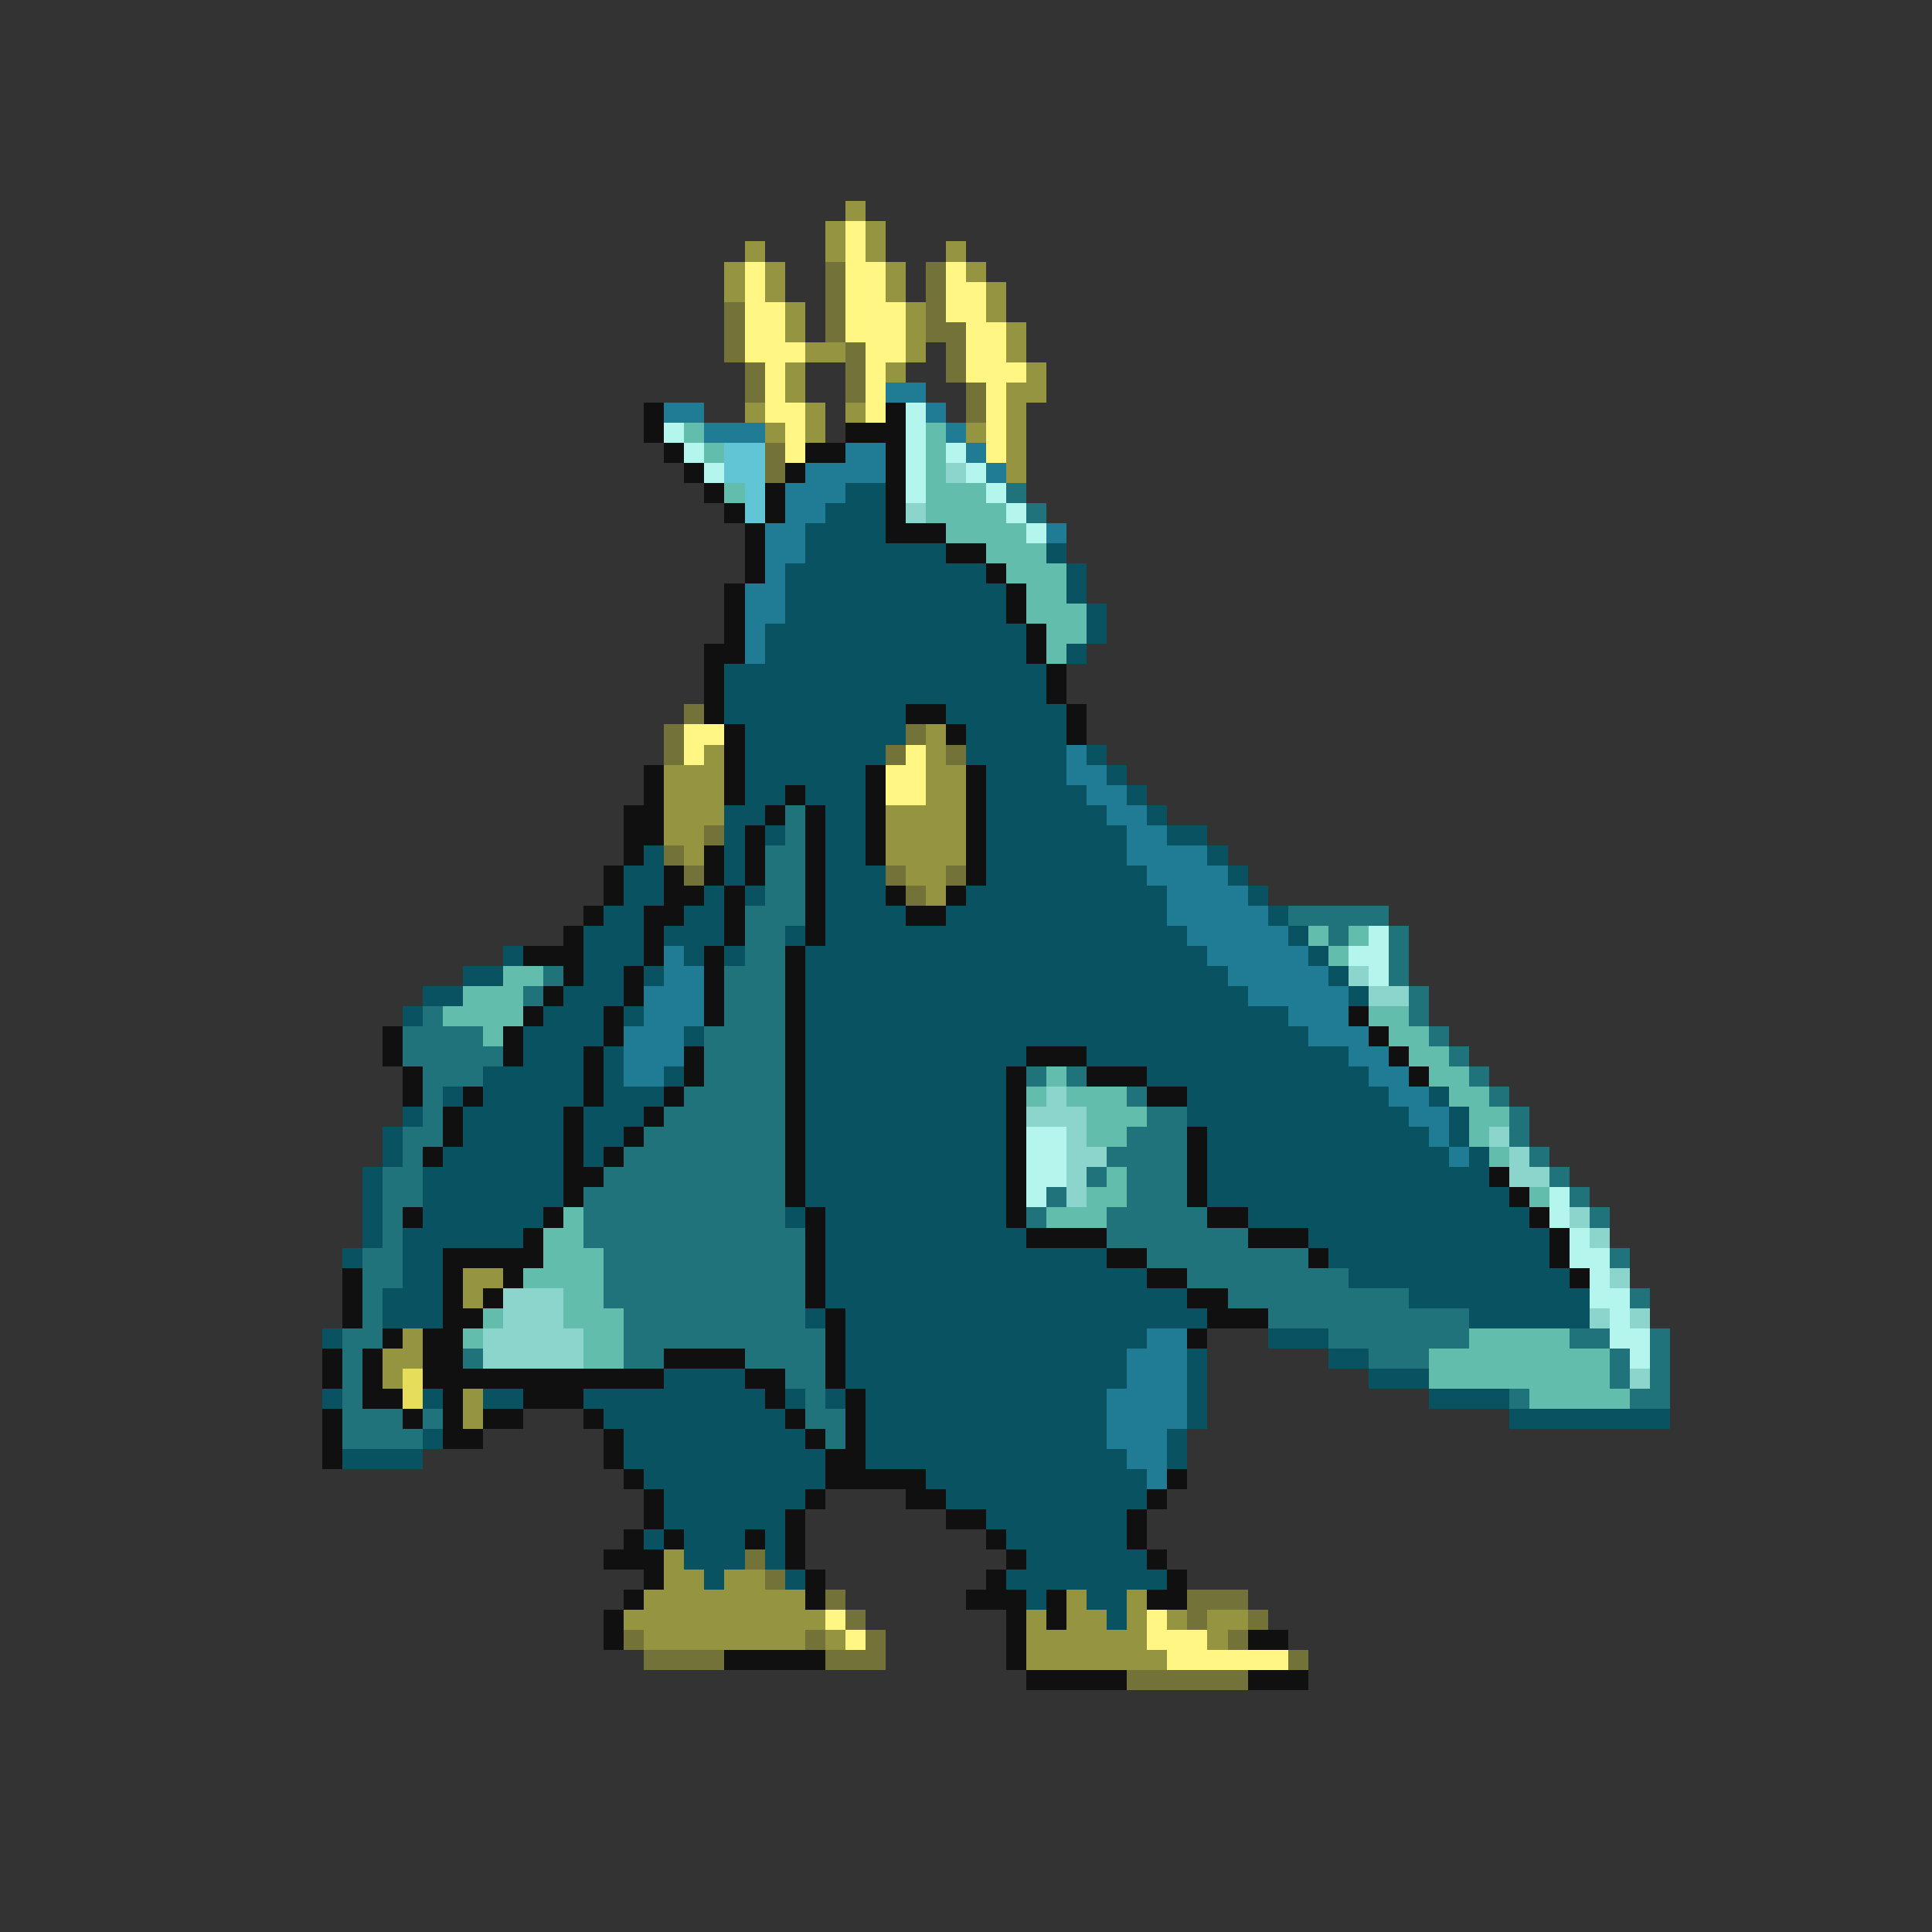 <svg xmlns="http://www.w3.org/2000/svg" viewBox="0 -0.5 96 96" shape-rendering="crispEdges">
<rect x="0" y="-0.5" width="96" height="96" fill="#333333" stroke="none"/>
<path stroke="#949441" d="M42 10h1M41 11h1M43 11h1M37 12h1M41 12h1M43 12h1M47 12h1M36 13h1M38 13h1M44 13h1M48 13h1M36 14h1M38 14h1M44 14h1M49 14h1M39 15h1M45 15h1M49 15h1M39 16h1M45 16h1M50 16h1M40 17h2M45 17h1M50 17h1M39 18h1M44 18h1M51 18h1M39 19h1M50 19h2M37 20h1M40 20h1M42 20h1M50 20h1M38 21h1M40 21h1M48 21h1M50 21h1M50 22h1M50 23h1M46 36h1M35 37h1M46 37h1M33 38h3M46 38h2M33 39h3M46 39h2M33 40h3M44 40h4M33 41h2M44 41h4M34 42h1M44 42h4M45 43h2M46 44h1M23 63h2M23 64h1M20 66h1M19 67h2M19 68h1M23 69h1M23 70h1M33 77h1M33 78h2M36 78h2M32 79h8M53 79h1M56 79h1M31 80h10M51 80h1M53 80h2M56 80h1M58 80h1M60 80h2M32 81h8M41 81h1M51 81h6M60 81h1M51 82h7" />
<path stroke="#fff683" d="M42 11h1M42 12h1M37 13h1M42 13h2M47 13h1M37 14h1M42 14h2M47 14h2M37 15h2M42 15h3M47 15h2M37 16h2M42 16h3M48 16h2M37 17h3M43 17h2M48 17h2M38 18h1M43 18h1M48 18h3M38 19h1M43 19h1M49 19h1M38 20h2M43 20h1M49 20h1M39 21h1M49 21h1M39 22h1M49 22h1M34 36h2M34 37h1M45 37h1M44 38h2M44 39h2M41 80h1M57 80h1M42 81h1M57 81h3M58 82h6" />
<path stroke="#737339" d="M41 13h1M46 13h1M41 14h1M46 14h1M36 15h1M41 15h1M46 15h1M36 16h1M41 16h1M46 16h2M36 17h1M42 17h1M47 17h1M37 18h1M42 18h1M47 18h1M37 19h1M42 19h1M48 19h1M48 20h1M38 22h1M38 23h1M34 35h1M33 36h1M45 36h1M33 37h1M44 37h1M47 37h1M35 41h1M33 42h1M34 43h1M44 43h1M47 43h1M45 44h1M37 77h1M38 78h1M41 79h1M59 79h3M42 80h1M59 80h1M62 80h1M31 81h1M40 81h1M43 81h1M61 81h1M32 82h4M41 82h3M64 82h1M56 83h6" />
<path stroke="#207b94" d="M44 19h2M33 20h2M46 20h1M35 21h3M47 21h1M42 22h2M48 22h1M40 23h4M49 23h1M39 24h3M39 25h2M38 26h2M52 26h1M38 27h2M38 28h1M37 29h2M37 30h2M37 31h1M37 32h1M53 37h1M53 38h2M54 39h2M55 40h2M56 41h2M56 42h4M57 43h4M58 44h4M58 45h5M59 46h5M33 47h1M60 47h5M33 48h2M61 48h5M32 49h3M62 49h5M32 50h3M64 50h3M31 51h3M65 51h3M31 52h3M67 52h2M31 53h2M68 53h2M69 54h2M70 55h2M71 56h1M72 57h1M57 66h2M56 67h3M56 68h3M55 69h4M55 70h4M55 71h3M56 72h2M57 73h1" />
<path stroke="#101010" d="M32 20h1M44 20h1M32 21h1M42 21h3M33 22h1M40 22h2M44 22h1M34 23h1M39 23h1M44 23h1M35 24h1M38 24h1M44 24h1M36 25h1M38 25h1M44 25h1M37 26h1M44 26h3M37 27h1M47 27h2M37 28h1M49 28h1M36 29h1M50 29h1M36 30h1M50 30h1M36 31h1M51 31h1M35 32h2M51 32h1M35 33h1M52 33h1M35 34h1M52 34h1M35 35h1M45 35h2M53 35h1M36 36h1M47 36h1M53 36h1M36 37h1M32 38h1M36 38h1M43 38h1M48 38h1M32 39h1M36 39h1M39 39h1M43 39h1M48 39h1M31 40h2M38 40h1M40 40h1M43 40h1M48 40h1M31 41h2M37 41h1M40 41h1M43 41h1M48 41h1M31 42h1M35 42h1M37 42h1M40 42h1M43 42h1M48 42h1M30 43h1M33 43h1M35 43h1M37 43h1M40 43h1M48 43h1M30 44h1M33 44h2M36 44h1M40 44h1M44 44h1M47 44h1M29 45h1M32 45h2M36 45h1M40 45h1M45 45h2M28 46h1M32 46h1M36 46h1M40 46h1M26 47h3M32 47h1M35 47h1M39 47h1M28 48h1M31 48h1M35 48h1M39 48h1M27 49h1M31 49h1M35 49h1M39 49h1M26 50h1M30 50h1M35 50h1M39 50h1M67 50h1M19 51h1M25 51h1M30 51h1M39 51h1M68 51h1M19 52h1M25 52h1M29 52h1M34 52h1M39 52h1M51 52h3M69 52h1M20 53h1M29 53h1M34 53h1M39 53h1M50 53h1M54 53h3M70 53h1M20 54h1M23 54h1M29 54h1M33 54h1M39 54h1M50 54h1M57 54h2M22 55h1M28 55h1M32 55h1M39 55h1M50 55h1M22 56h1M28 56h1M31 56h1M39 56h1M50 56h1M59 56h1M21 57h1M28 57h1M30 57h1M39 57h1M50 57h1M59 57h1M28 58h2M39 58h1M50 58h1M59 58h1M74 58h1M28 59h1M39 59h1M50 59h1M59 59h1M75 59h1M20 60h1M27 60h1M40 60h1M50 60h1M60 60h2M76 60h1M26 61h1M40 61h1M51 61h4M62 61h3M77 61h1M22 62h5M40 62h1M55 62h2M65 62h1M77 62h1M17 63h1M22 63h1M25 63h1M40 63h1M57 63h2M78 63h1M17 64h1M22 64h1M24 64h1M40 64h1M59 64h2M17 65h1M22 65h2M41 65h1M60 65h3M19 66h1M21 66h2M41 66h1M59 66h1M16 67h1M18 67h1M21 67h2M33 67h4M41 67h1M16 68h1M18 68h1M21 68h12M37 68h2M41 68h1M18 69h2M22 69h1M26 69h3M38 69h1M42 69h1M16 70h1M20 70h1M22 70h1M24 70h2M29 70h1M39 70h1M42 70h1M16 71h1M22 71h2M30 71h1M40 71h1M42 71h1M16 72h1M30 72h1M41 72h2M31 73h1M41 73h5M58 73h1M32 74h1M40 74h1M45 74h2M57 74h1M32 75h1M39 75h1M47 75h2M56 75h1M31 76h1M33 76h1M37 76h1M39 76h1M49 76h1M56 76h1M30 77h3M39 77h1M50 77h1M57 77h1M32 78h1M40 78h1M49 78h1M58 78h1M31 79h1M40 79h1M48 79h3M52 79h1M57 79h2M30 80h1M50 80h1M52 80h1M30 81h1M50 81h1M62 81h2M36 82h5M50 82h1M51 83h5M62 83h3" />
<path stroke="#b4f6ee" d="M45 20h1M33 21h1M45 21h1M34 22h1M45 22h1M47 22h1M35 23h1M45 23h1M48 23h1M45 24h1M49 24h1M50 25h1M51 26h1M68 46h1M67 47h2M68 48h1M51 56h2M51 57h2M51 58h2M51 59h1M77 59h1M77 60h1M78 61h1M78 62h2M79 63h1M79 64h2M80 65h1M80 66h2M81 67h1" />
<path stroke="#62bdac" d="M34 21h1M46 21h1M35 22h1M46 22h1M46 23h1M36 24h1M46 24h3M46 25h4M47 26h4M49 27h3M50 28h3M51 29h2M51 30h3M52 31h2M52 32h1M65 46h1M67 46h1M66 47h1M25 48h2M23 49h3M22 50h4M68 50h2M24 51h1M69 51h2M70 52h2M52 53h1M71 53h2M51 54h1M53 54h3M72 54h2M54 55h3M73 55h2M54 56h2M73 56h1M74 57h1M55 58h1M54 59h2M76 59h1M28 60h1M52 60h3M27 61h2M27 62h3M26 63h4M28 64h2M24 65h1M28 65h3M23 66h1M29 66h2M73 66h5M29 67h2M71 67h9M71 68h9M76 69h5" />
<path stroke="#62c5d5" d="M36 22h2M36 23h2M37 24h1M37 25h1" />
<path stroke="#8bd5cd" d="M47 23h1M45 25h1M67 48h1M68 49h2M52 54h1M51 55h3M53 56h1M74 56h1M53 57h2M75 57h1M53 58h1M75 58h2M53 59h1M78 60h1M79 61h1M80 63h1M25 64h3M25 65h3M79 65h1M81 65h1M24 66h5M24 67h5M81 68h1" />
<path stroke="#085262" d="M42 24h2M41 25h3M40 26h4M40 27h7M52 27h1M39 28h10M53 28h1M39 29h11M53 29h1M39 30h11M54 30h1M38 31h13M54 31h1M38 32h13M53 32h1M36 33h16M36 34h16M36 35h9M47 35h6M37 36h8M48 36h5M37 37h7M48 37h5M54 37h1M37 38h6M49 38h4M55 38h1M37 39h2M40 39h3M49 39h5M56 39h1M36 40h2M41 40h2M49 40h6M57 40h1M36 41h1M38 41h1M41 41h2M49 41h7M58 41h2M32 42h1M36 42h1M41 42h2M49 42h7M60 42h1M31 43h2M36 43h1M41 43h3M49 43h8M61 43h1M31 44h2M35 44h1M37 44h1M41 44h3M48 44h10M62 44h1M30 45h2M34 45h2M41 45h4M47 45h11M63 45h1M29 46h3M33 46h3M39 46h1M41 46h18M64 46h1M25 47h1M29 47h3M34 47h1M36 47h1M40 47h20M65 47h1M23 48h2M29 48h2M32 48h1M40 48h21M66 48h1M21 49h2M28 49h3M40 49h22M67 49h1M20 50h1M27 50h3M31 50h1M40 50h24M26 51h4M34 51h1M40 51h25M26 52h3M30 52h1M40 52h11M54 52h13M24 53h5M30 53h1M33 53h1M40 53h10M57 53h11M22 54h1M24 54h5M30 54h3M40 54h10M59 54h10M71 54h1M20 55h1M23 55h5M29 55h3M40 55h10M59 55h11M72 55h1M19 56h1M23 56h5M29 56h2M40 56h10M60 56h11M72 56h1M19 57h1M22 57h6M29 57h1M40 57h10M60 57h12M73 57h1M18 58h1M21 58h7M40 58h10M60 58h14M18 59h1M21 59h7M40 59h10M60 59h15M18 60h1M21 60h6M39 60h1M41 60h9M62 60h14M18 61h1M20 61h6M41 61h10M65 61h12M17 62h1M20 62h2M41 62h14M66 62h11M20 63h2M41 63h16M67 63h11M19 64h3M41 64h18M70 64h9M19 65h3M40 65h1M42 65h18M73 65h6M16 66h1M42 66h15M63 66h3M42 67h14M59 67h1M66 67h2M33 68h4M42 68h14M59 68h1M68 68h3M16 69h1M21 69h1M24 69h2M29 69h9M39 69h1M41 69h1M43 69h12M59 69h1M71 69h4M30 70h9M43 70h12M59 70h1M75 70h8M21 71h1M31 71h9M43 71h12M58 71h1M17 72h4M31 72h10M43 72h13M58 72h1M32 73h9M46 73h11M33 74h7M47 74h10M33 75h6M49 75h7M32 76h1M34 76h3M38 76h1M50 76h6M34 77h3M38 77h1M51 77h6M35 78h1M39 78h1M50 78h8M51 79h1M54 79h2M55 80h1" />
<path stroke="#20737b" d="M50 24h1M51 25h1M39 40h1M39 41h1M38 42h2M38 43h2M38 44h2M37 45h3M64 45h5M37 46h2M66 46h1M69 46h1M37 47h2M69 47h1M27 48h1M36 48h3M69 48h1M26 49h1M36 49h3M70 49h1M21 50h1M36 50h3M70 50h1M20 51h4M35 51h4M71 51h1M20 52h5M35 52h4M72 52h1M21 53h3M35 53h4M51 53h1M53 53h1M73 53h1M21 54h1M34 54h5M56 54h1M74 54h1M21 55h1M33 55h6M57 55h2M75 55h1M20 56h2M32 56h7M56 56h3M75 56h1M20 57h1M31 57h8M55 57h4M76 57h1M19 58h2M30 58h9M54 58h1M56 58h3M77 58h1M19 59h2M29 59h10M52 59h1M56 59h3M78 59h1M19 60h1M29 60h10M51 60h1M55 60h5M79 60h1M19 61h1M29 61h11M55 61h7M18 62h2M30 62h10M57 62h8M80 62h1M18 63h2M30 63h10M59 63h8M18 64h1M30 64h10M61 64h9M81 64h1M18 65h1M31 65h9M63 65h10M17 66h2M31 66h10M66 66h7M78 66h2M82 66h1M17 67h1M23 67h1M31 67h2M37 67h4M68 67h3M80 67h1M82 67h1M17 68h1M39 68h2M80 68h1M82 68h1M17 69h1M40 69h1M75 69h1M81 69h2M17 70h3M21 70h1M40 70h2M17 71h4M41 71h1" />
<path stroke="#e6de5a" d="M20 68h1M20 69h1" />
</svg>